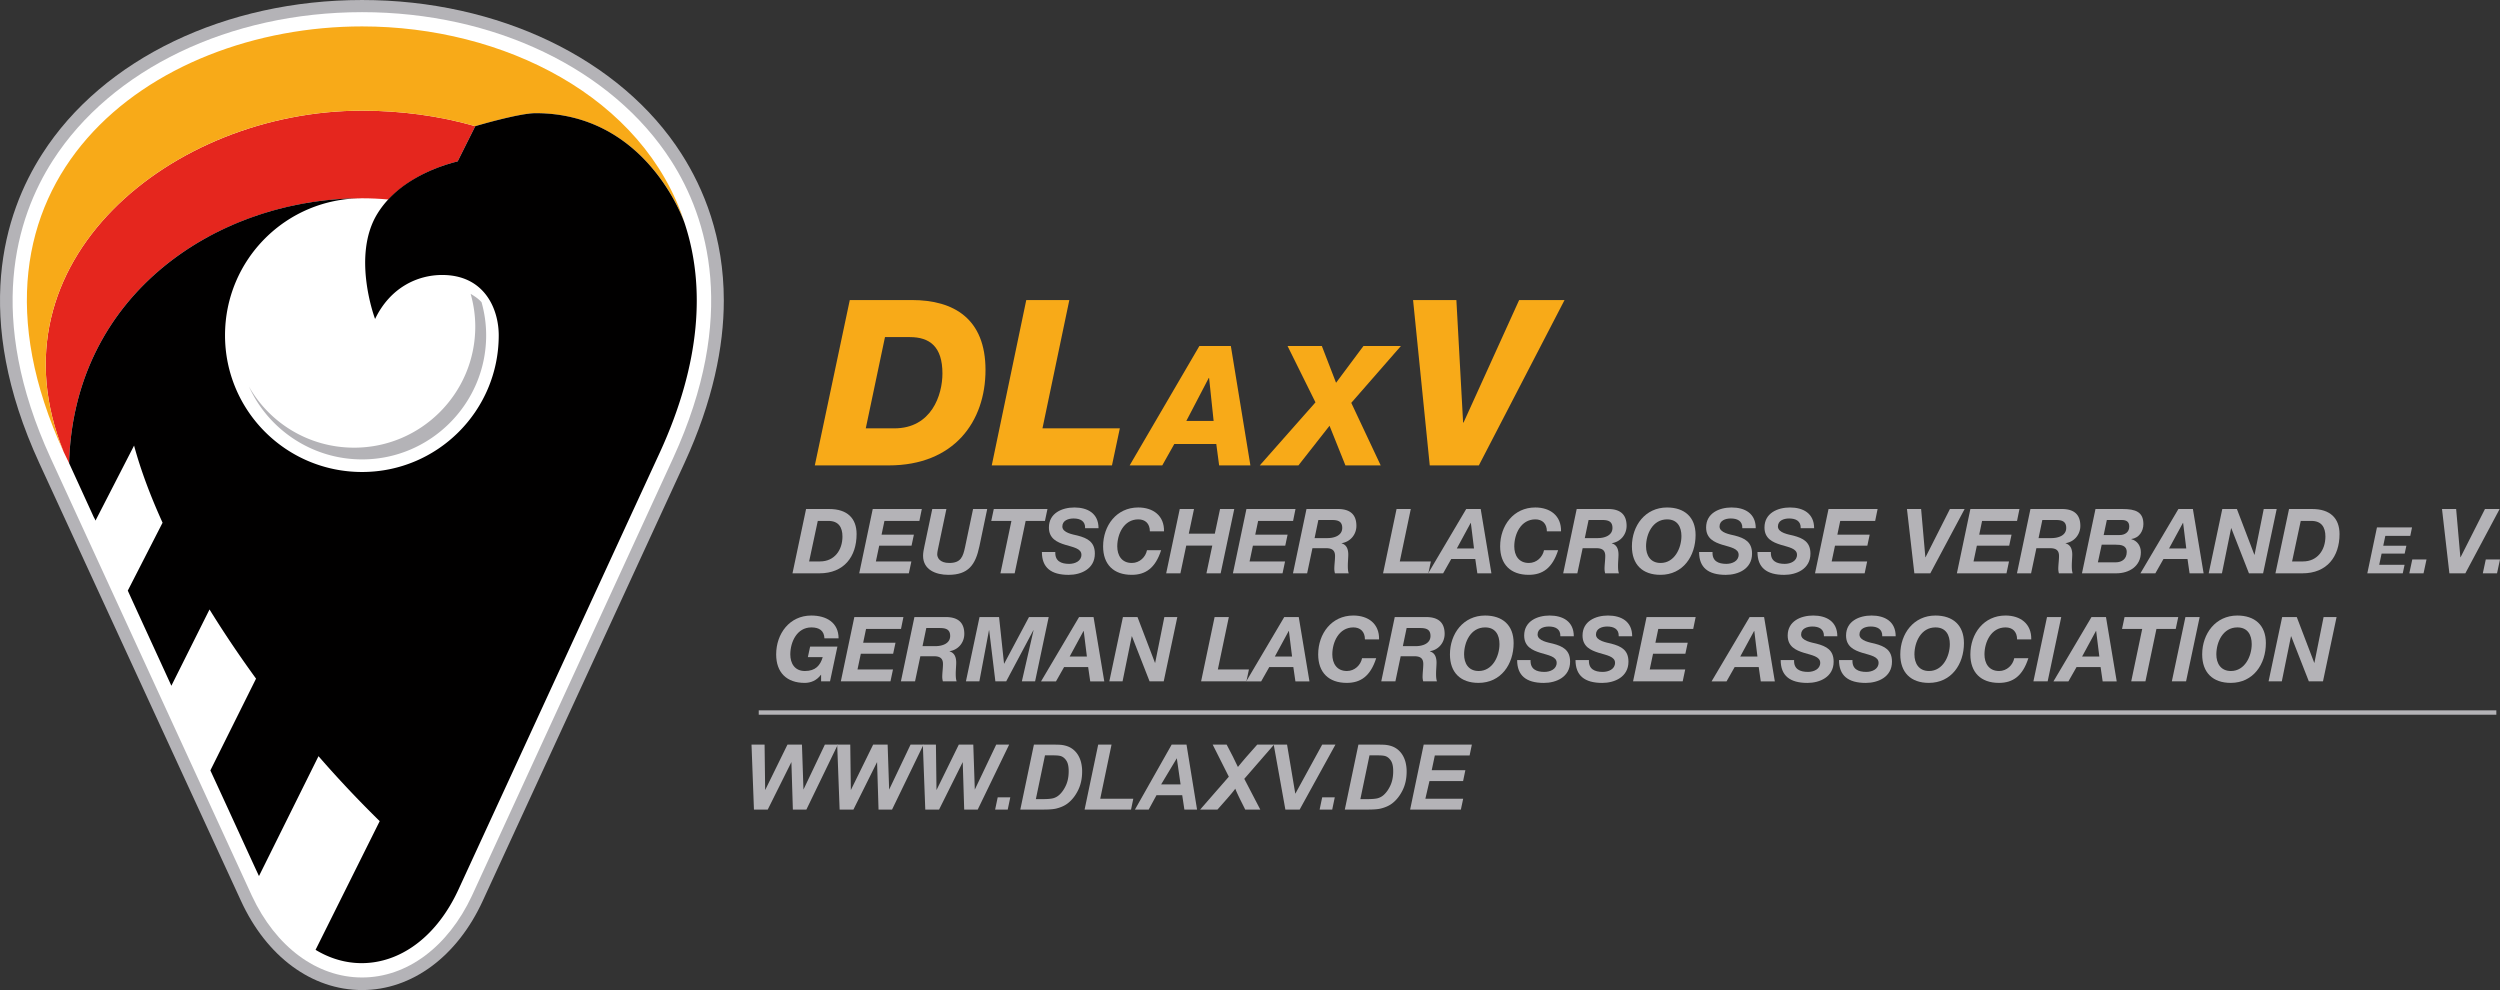 <svg xmlns="http://www.w3.org/2000/svg" viewBox="1342.37 1413.15 9528.93 3773.67"><rect x="1342.37" y="1413.15" width="9528.93" height="3773.67" fill="#333333" stroke="none"/><defs><style>.cls-1,.cls-7{fill:#b4b3b7;}.cls-1,.cls-2,.cls-3,.cls-4,.cls-5{fill-rule:evenodd;}.cls-2{fill:#fff;}.cls-3{fill:#e5261e;}.cls-4,.cls-6{fill:#f8aa18;}.cls-5{fill:#010000;}</style></defs><g id="Sign_Banner" data-name="Sign&amp;Banner"><path class="cls-1" d="M3939.9,1999.52c-231.67-362.67-699.81-586.34-1217.44-586.34-519.21,0-987.31,223.67-1219,586.34-147,228.47-268.39,619.9-11.19,1179.07l768.47,1667.93c97.45,212.5,270,340.29,461.7,340.29,190.14,0,362.66-127.79,460.12-340.29l768.51-1667.93c108.64-236.44,150.17-444.16,150.17-619.89,0-241.26-76.65-426.61-161.36-559.18"/><path class="cls-2" d="M3900,2025.08c-223.67-348.29-674.18-565.59-1177.49-565.59-504.84,0-955.38,217.3-1179,565.59-140.57,218.91-255.64,594.34-8,1134.3l766.88,1668c91.06,194.85,247.6,311.51,420.15,311.51,171,0,327.53-116.66,418.63-311.51l766.84-1668c247.62-540,132.61-915.39-8-1134.3"/><path class="cls-3" d="M3086.76,2028.25l67.11-134.18c-139-40-286-59.13-431.41-59.13-723.71,0-1431.48,575.15-1137.52,1300.5l20.8,43.15c17.56-647.06,567.17-1009.69,1116.72-1009.69q50.37,0,100.69,4.74c81.45-87.86,198.11-129.42,263.61-145.39"/><path class="cls-4" d="M3153.87,1894.07s166.13-49.53,230-49.53c410.6,0,557.59,386.67,568.79,420.18-156.59-484.09-693.38-750.88-1230.24-750.88-805.19,0-1608.83,595.93-1137.52,1621.6-294-725.35,413.81-1300.5,1137.52-1300.5,145.37,0,292.39,19.17,431.41,59.13"/><path class="cls-1" d="M2291.09,2886.21c73.52,162.95,239.67,278,431.37,278,260.45,0,472.93-212.48,472.93-472.92a462.38,462.38,0,0,0-17.57-126.21c-11.19-12.77-25.55-22.38-41.53-31.94,11.15,39.94,17.58,81.47,17.58,124.59,0,255.64-207.71,461.73-461.72,461.73-172.56,0-322.75-94.26-401.06-233.25"/><path class="cls-5" d="M3952.7,2266.35c-6.42-20.78-150.24-421.81-568.79-421.81-63.91,0-230,49.53-230,49.53l-67.11,134.18c-76.69,19.21-226.86,71.91-305.19,198.13C2681,2387.75,2772,2629,2772,2629c57.51-119.83,161.39-167.75,255.64-167.75,161.39,0,215.67,129.39,215.67,230.06,0,287.6-233.23,520.86-520.84,520.86-289.15,0-522.4-233.26-522.4-520.86,0-289.16,233.25-522.39,522.4-522.39-549.55,0-1099.16,362.63-1116.72,1009.69L1700,3384.66a78.59,78.59,0,0,1,6.39,12.82l147-286c25.58,94.3,62.31,191.79,108.62,294l-132.59,258.88c47.92,105.4,107,233.19,166.14,362.63l145.39-290.83q81.47,131.77,177.34,263.7l-174.12,349.81c81.47,175.82,150.17,327.59,185.31,402.7l226.87-457c73.5,84.71,151.76,167.78,233.3,247.67l-244.47,490.45c186.92,113.45,421.8,36.73,544.79-230.1l645.43-1401.09,123.05-266.83c155-338.71,172.54-631.05,94.28-869.09"/><path class="cls-6" d="M4642.31,3045.87h108.58c142.12,0,183.63-127.18,183.63-209.23,0-102.42-48.57-138.62-124.46-138.62h-94.53l-73.22,347.85m-60.92-489.07H4818c161.57,0,280.69,72.41,280.69,266.59,0,196-119.12,363.68-369,363.68H4448.09Z"/><polyline class="cls-6" points="5254.06 2556.8 5418.22 2556.8 5315.81 3045.87 5610.69 3045.87 5580.72 3187.07 5122.51 3187.07 5254.06 2556.8"/><path class="cls-6" d="M5864.22,3017.45h103.94l-17.25-163.8h-1.22l-85.47,163.8m49.71-285.56h119.9l74.52,455.18H5989.18l-10.85-81.64h-160l-45.93,81.64h-124.3Z"/><polyline class="cls-6" points="6356.37 2946.72 6249.93 2731.89 6380.68 2731.89 6434.84 2872.11 6539.33 2731.89 6682.14 2731.89 6492.84 2948.66 6605.01 3187.07 6470.54 3187.07 6409.98 3035.97 6291.42 3187.07 6144.05 3187.07 6356.37 2946.72"/><polyline class="cls-6" points="6728.4 2556.8 6893.46 2556.8 6919.1 3023.74 6920.82 3023.74 7132.7 2556.8 7305.76 2556.8 6979.1 3187.07 6791.97 3187.07 6728.4 2556.8"/><path class="cls-7" d="M4426.49,3553.09H4468c54.94,0,85.47-43.26,85.47-95,0-35.43-15.1-59.45-53.58-59.45h-40.45l-33,154.48m-11.65-199.81h88.56c68.29,0,104,35.37,104,95.49,0,85.42-47.35,149.65-141.72,149.65H4363Z"/><polyline class="cls-7" points="4668.87 3353.28 4855.94 3353.28 4846.68 3398.61 4713.49 3398.61 4702.48 3451.16 4825.72 3451.16 4816.79 3493.03 4693.56 3493.03 4680.88 3553.09 4816.15 3553.09 4806.5 3598.41 4617.35 3598.41 4668.87 3353.28"/><path class="cls-7" d="M5075.35,3495.76c-14.84,70.4-41.93,108.44-118.14,108.44-47.74,0-96.49-19.18-96.49-72.74,0-12.35,2.76-24.36,5.18-36.42l29.91-141.76h53.86L4919.81,3495c-1.72,7.95-5.14,23.07-5.14,30.91,0,12.35,8.89,33,46,33,44,0,52.19-23.35,60.06-60.39l30.56-145.26h53.88l-29.81,142.48"/><polyline class="cls-7" points="5197.51 3398.61 5120.62 3398.61 5130.27 3353.28 5334.86 3353.28 5325.27 3398.61 5251.78 3398.61 5209.87 3598.41 5155.63 3598.41 5197.51 3398.61"/><path class="cls-7" d="M5364.75,3517.11c-1.69,34.65,21.94,45.27,52.8,45.27,21.67,0,46.72-10.29,46.72-34.7,0-24-31.54-28.81-62.09-38.09-31-9.63-61.82-23.69-61.82-65.91,0-54.55,49.78-76.23,97.13-76.23,50.16,0,92,22.35,92,79h-51.13c1.08-27.47-18.88-37.09-43.88-37.09-20.63,0-42.93,7.84-42.93,30.58,0,24.31,41.51,30.54,58.31,34.6,38.45,10,65.59,24.8,65.59,68.73,0,58.67-53.22,81-99.9,81-67.63,0-101.91-28.08-101.91-87.09h51.13"/><path class="cls-7" d="M5725.19,3438.48c0-30.25-18.18-45.71-43.93-45.71-55.33,0-80.36,56-80.36,103,0,33.7,16.46,63.17,55.61,63.17,29.92,0,52.89-23,57.67-48.77h53.95c-22,68.35-59.18,94-112.28,94-68.69,0-108.89-39.43-108.89-108.44,0-79.3,51.16-148.31,133.91-148.31,56.67,0,99.6,31.25,98.21,91h-53.89"/><polyline class="cls-7" points="5839.09 3353.28 5893.42 3353.28 5873.51 3447.38 5972.71 3447.38 5992.68 3353.28 6046.84 3353.28 5994.96 3598.41 5940.8 3598.41 5963.1 3492.64 5863.83 3492.64 5841.59 3598.41 5787.37 3598.41 5839.09 3353.28"/><polyline class="cls-7" points="6093.23 3353.28 6280.24 3353.28 6271.07 3398.61 6137.88 3398.61 6126.81 3451.16 6250.1 3451.16 6241.2 3493.03 6117.91 3493.03 6105.24 3553.09 6240.48 3553.09 6230.86 3598.41 6041.73 3598.41 6093.23 3353.28"/><path class="cls-7" d="M6353,3464.17h49.83c28.41-.33,55.55-11.29,55.55-38.82,0-26.41-18.52-30.19-39.76-30.19h-51.22l-14.4,69m-30.87-110.89h117.06c44.32-.72,73.19,16.85,73.19,64.23,0,33.26-23.47,61.12-56.34,65.9v.73c20.25,6.11,25.36,24,25.36,43.21,0,11-1.67,27.47-1.67,42.59,0,11,.62,21.24,3.39,28.48h-52.54a71.9,71.9,0,0,1-2.34-16.52c0-16.46,2.72-33.25,2.72-49.77,0-23.64-14.07-29.53-35.37-29.53h-50.77l-20.24,95.82h-53.94Z"/><polyline class="cls-7" points="6665.46 3353.28 6719.73 3353.28 6677.8 3553.09 6796.31 3553.09 6786.63 3598.41 6614.02 3598.41 6665.46 3353.28"/><path class="cls-7" d="M6895.13,3503.65h65.51l-12-97.43H6948l-52.83,97.43m35.76-150.37h55.22L7027,3598.42h-53.61l-7.84-54.56h-91.7L6843,3598.42h-57.06Z"/><path class="cls-7" d="M7238.41,3438.48c0-30.25-18.18-45.71-43.87-45.71-55.34,0-80.42,56-80.42,103,0,33.7,16.52,63.17,55.67,63.17,29.86,0,52.83-23,57.67-48.77h53.88c-22,68.35-59.05,94-112.27,94-68.57,0-108.83-39.43-108.83-108.44,0-79.3,51.16-148.31,133.91-148.31,56.61,0,99.54,31.25,98.21,91h-53.95"/><path class="cls-7" d="M7383,3464.17h49.82c28.42-.33,55.56-11.29,55.56-38.82,0-26.41-18.52-30.19-39.82-30.19H7397.4l-14.45,69m-30.87-110.89h117c44.37-.72,73.18,16.85,73.18,64.23,0,33.26-23.36,61.12-56.33,65.9v.73c20.24,6.11,25.46,24,25.46,43.21,0,11-1.72,27.47-1.72,42.59,0,11,.61,21.24,3.45,28.48h-52.61a72.43,72.43,0,0,1-2.33-16.52c0-16.46,2.72-33.25,2.72-49.77,0-23.64-14.07-29.53-35.37-29.53h-50.77l-20.3,95.82h-53.88Z"/><path class="cls-7" d="M7672,3558.93c52.83,0,79.25-56.33,79.25-102.66,0-34.31-15.08-63.5-54.56-63.5-55.22,0-80.3,56-80.3,103,0,33.7,16.46,63.17,55.61,63.17m24.36-211.48c66.23,0,108.83,36.42,108.83,105,0,80.69-48.05,151.71-133.86,151.71-68.68,0-108.83-39.43-108.83-108.44C7562.51,3416.46,7613.62,3347.45,7696.37,3347.45Z"/><path class="cls-7" d="M7869.76,3517.11c-1.73,34.65,21.91,45.27,52.89,45.27,21.57,0,46.66-10.29,46.66-34.7,0-24-31.59-28.81-62.18-38.09-30.86-9.63-61.78-23.69-61.78-65.91,0-54.55,49.82-76.23,97.15-76.23,50.16,0,92,22.35,92,79h-51.11c1-27.47-18.9-37.09-43.93-37.09-20.63,0-42.93,7.84-42.93,30.58,0,24.31,41.49,30.54,58.34,34.6,38.48,10,65.56,24.8,65.56,68.73,0,58.67-53.16,81-99.93,81-67.63,0-101.88-28.08-101.88-87.09h51.16"/><path class="cls-7" d="M8092.21,3517.11c-1.67,34.65,21.9,45.27,52.82,45.27,21.69,0,46.72-10.29,46.72-34.7,0-24-31.53-28.81-62.12-38.09-30.92-9.63-61.84-23.69-61.84-65.91,0-54.55,49.77-76.23,97.21-76.23,50.16,0,92,22.35,92,79h-51.16c1.05-27.47-18.91-37.09-43.94-37.09-20.57,0-42.87,7.84-42.87,30.58,0,24.31,41.48,30.54,58.33,34.6,38.43,10,65.57,24.8,65.57,68.73,0,58.67-53.16,81-99.93,81-67.62,0-101.88-28.08-101.88-87.09h51.11"/><polyline class="cls-7" points="8311.92 3353.28 8498.99 3353.28 8489.71 3398.61 8356.52 3398.61 8345.57 3451.16 8468.8 3451.16 8459.9 3493.03 8336.61 3493.03 8323.93 3553.09 8459.18 3553.09 8449.61 3598.41 8260.43 3598.41 8311.92 3353.28"/><polyline class="cls-7" points="8699.86 3598.41 8639.08 3598.41 8610.89 3353.28 8664.83 3353.28 8681.01 3537.3 8681.62 3537.3 8774.66 3353.28 8830.66 3353.28 8699.86 3598.41"/><polyline class="cls-7" points="8852.63 3353.28 9039.7 3353.28 9030.47 3398.61 8897.22 3398.61 8886.27 3451.16 9009.5 3451.16 9000.55 3493.03 8877.32 3493.03 8864.64 3553.09 8999.88 3553.09 8990.26 3598.41 8801.19 3598.41 8852.63 3353.28"/><path class="cls-7" d="M9112.49,3464.17h49.77c28.53-.33,55.67-11.29,55.67-38.82,0-26.41-18.63-30.19-39.87-30.19H9126.9l-14.41,69m-30.92-110.89h117.07c44.26-.72,73.12,16.85,73.12,64.23,0,33.26-23.3,61.12-56.27,65.9v.73c20.23,6.11,25.4,24,25.4,43.21,0,11-1.71,27.47-1.71,42.59,0,11,.66,21.24,3.44,28.48h-52.55a69.39,69.39,0,0,1-2.39-16.52c0-16.46,2.78-33.25,2.78-49.77,0-23.64-14.12-29.53-35.43-29.53h-50.82L9084,3598.42h-53.84Z"/><path class="cls-7" d="M9360.69,3452.49h61.11c19.58,0,36.37-10.95,36.37-32.25,0-18.58-11-25.08-28.47-25.08h-57l-12.06,57.33m-22,104.05h67.68c24.3,0,42.21-13.4,42.21-39.43,0-25.8-23-27.86-42.54-27.86h-52.89Zm-9.18-203.26h102.88c49.16,0,79.75,10.68,79.75,57.34,0,27.86-17.18,53.55-46.05,57v.72c23.36,6.12,36.37,26.08,36.37,49.77,0,53.22-44.6,80.31-93.64,80.31H9277.93Z"/><path class="cls-7" d="M9609.93,3503.65h65.57l-12-97.43h-.73l-52.88,97.43m35.65-150.37h55.22l40.87,245.14h-53.5l-7.89-54.56h-91.65l-30.92,54.56h-57Z"/><polyline class="cls-7" points="9812.8 3353.28 9868.47 3353.28 9935.03 3527.68 9935.75 3527.68 9970.79 3353.28 10020.17 3353.28 9968.34 3598.41 9914.4 3598.41 9847.11 3426.41 9846.44 3426.41 9811.46 3598.41 9760.97 3598.41 9812.8 3353.28"/><path class="cls-7" d="M10078.84,3553.09h41.54c54.94,0,85.48-43.26,85.48-95,0-35.43-15.08-59.45-53.5-59.45h-40.54l-33,154.48m-11.62-199.81h88.47c68.41,0,104,35.37,104,95.49,0,85.42-47.32,149.65-141.69,149.65h-102.66Z"/><polyline class="cls-7" points="10402.33 3423.35 10535.96 3423.35 10529.34 3455.66 10434.19 3455.66 10426.35 3493.15 10514.44 3493.15 10507.99 3523.12 10420.01 3523.12 10410.89 3566.05 10507.54 3566.05 10500.7 3598.41 10365.57 3598.41 10402.33 3423.35"/><polyline class="cls-7" points="10536.96 3545.59 10591.18 3545.59 10579.89 3598.41 10525.61 3598.41 10536.96 3545.59"/><polyline class="cls-7" points="10739.16 3598.41 10678.38 3598.41 10650.24 3353.28 10704.13 3353.28 10720.25 3537.3 10720.92 3537.3 10814.01 3353.28 10869.9 3353.28 10739.16 3598.41"/><polyline class="cls-7" points="10817.12 3545.59 10871.29 3545.59 10860 3598.41 10805.78 3598.41 10817.12 3545.59"/><path class="cls-7" d="M4472.09,3985.13h-.67c-16.18,22-39.17,30.92-61.84,30.92-68.65,0-108.8-39.48-108.8-108.5,0-79.24,51.13-148.25,133.89-148.25,57.33,0,104,26.74,104,86.86h-53.92c-1.36-29.53-20-41.6-49.79-41.6-55.28,0-80.33,56-80.33,103,0,33.65,16.46,63.18,55.61,63.18,40.84,0,58.72-21.63,67.95-52.89H4421.6l8.59-40.09h104l-28.14,132.46h-34v-25.08"/><polyline class="cls-7" points="4598.74 3765.13 4785.82 3765.13 4776.59 3810.46 4643.37 3810.46 4632.39 3862.95 4755.65 3862.95 4746.7 3904.83 4623.49 3904.83 4610.78 3964.89 4746.03 3964.89 4736.41 4010.21 4547.27 4010.21 4598.74 3765.13"/><path class="cls-7" d="M4858.61,3876h49.74c28.53-.33,55.65-11.34,55.65-38.87,0-26.36-18.55-30.2-39.82-30.2H4873L4858.61,3876m-30.86-110.89h117.06c44.24-.66,73.1,16.8,73.1,64.18,0,33.31-23.36,61.12-56.31,65.9v.66c20.25,6.23,25.45,24.09,25.45,43.27,0,11-1.79,27.47-1.79,42.6,0,11,.73,21.3,3.48,28.47h-52.52a71.22,71.22,0,0,1-2.39-16.46c0-16.52,2.75-33.31,2.75-49.77,0-23.69-14.13-29.53-35.37-29.53h-50.83l-20.27,95.76h-53.89Z"/><polyline class="cls-7" points="5075.91 3765.13 5150.4 3765.13 5169.31 3942.59 5169.98 3942.59 5264.4 3765.13 5339.56 3765.13 5287.7 4010.21 5237.24 4010.21 5281.89 3815.24 5281.23 3815.24 5177.54 4010.21 5136.33 4010.21 5112.64 3815.24 5111.97 3815.24 5075.27 4010.21 5024.06 4010.21 5075.91 3765.13"/><path class="cls-7" d="M5419.53,3915.45h65.59L5473.05,3818h-.64l-52.88,97.48m35.73-150.32h55.27l40.85,245.08h-53.52l-7.93-54.55h-91.65l-30.91,54.55h-57Z"/><polyline class="cls-7" points="5622.48 3765.13 5678.03 3765.13 5744.66 3939.48 5745.38 3939.48 5780.36 3765.13 5829.8 3765.13 5777.97 4010.21 5724.08 4010.21 5656.79 3838.26 5656.13 3838.26 5621.09 4010.21 5570.65 4010.21 5622.48 3765.13"/><polyline class="cls-7" points="5971.94 3765.13 6026.16 3765.13 5984.28 3964.89 6102.79 3964.89 6093.11 4010.21 5920.44 4010.21 5971.94 3765.13"/><path class="cls-7" d="M6201.61,3915.45h65.56L6255.1,3818h-.66l-52.83,97.48m35.7-150.32h55.33l40.82,245.08h-53.55l-7.9-54.55h-91.7l-30.86,54.55h-57Z"/><path class="cls-7" d="M6544.89,3850.22c0-30.2-18.24-45.66-43.93-45.66-55.28,0-80.36,56-80.36,103,0,33.65,16.52,63.18,55.67,63.18,29.81,0,52.78-23,57.67-48.72h53.88c-22,68.29-59,94-112.27,94-68.63,0-108.83-39.48-108.83-108.5,0-79.24,51.16-148.25,133.85-148.25,56.73,0,99.6,31.19,98.21,90.92h-53.89"/><path class="cls-7" d="M6689.43,3876h49.77c28.53-.33,55.61-11.34,55.61-38.87,0-26.36-18.52-30.2-39.82-30.2h-51.16l-14.4,69.07m-30.87-110.89h117c44.32-.66,73.13,16.8,73.13,64.18,0,33.31-23.36,61.12-56.28,65.9v.66c20.24,6.23,25.36,24.09,25.36,43.27,0,11-1.73,27.47-1.73,42.6,0,11,.78,21.3,3.5,28.47h-52.49a64.4,64.4,0,0,1-2.39-16.46c0-16.52,2.66-33.31,2.66-49.77,0-23.69-14-29.53-35.31-29.53h-50.83L6661,4010.21h-53.88Z"/><path class="cls-7" d="M6978.44,3970.73c52.88,0,79.3-56.28,79.3-102.55,0-34.42-15.08-63.62-54.61-63.62-55.23,0-80.25,56-80.25,103,0,33.65,16.46,63.18,55.56,63.18m24.41-211.43c66.23,0,108.83,36.37,108.83,105,0,80.64-48.05,151.71-133.91,151.71-68.63,0-108.83-39.48-108.83-108.5C6868.94,3828.31,6920.1,3759.3,7002.85,3759.3Z"/><path class="cls-7" d="M7176.24,3928.85c-1.73,34.7,21.86,45.32,52.83,45.32,21.63,0,46.66-10.28,46.66-34.69,0-24-31.53-28.81-62.12-38.1-30.86-9.62-61.73-23.63-61.73-65.9,0-54.61,49.78-76.18,97.05-76.18,50.15,0,92.09,22.3,92.09,79H7289.8c1.05-27.47-18.85-37.14-43.88-37.14-20.58,0-42.93,8-42.93,30.58,0,24.36,41.54,30.53,58.33,34.7,38.43,10,65.57,24.7,65.57,68.68,0,58.67-53.27,81-99.93,81-67.63,0-101.88-28.19-101.88-87.2h51.16"/><path class="cls-7" d="M7398.69,3928.85c-1.79,34.7,21.9,45.32,52.77,45.32,21.69,0,46.77-10.28,46.77-34.69,0-24-31.59-28.81-62.18-38.1-30.8-9.62-61.73-23.63-61.73-65.9,0-54.61,49.72-76.18,97.1-76.18,50.17,0,92.09,22.3,92.09,79h-51.27c1.11-27.47-18.85-37.14-43.88-37.14-20.52,0-42.87,8-42.87,30.58,0,24.36,41.48,30.53,58.28,34.7,38.48,10,65.56,24.7,65.56,68.68,0,58.67-53.22,81-99.87,81-67.62,0-101.94-28.19-101.94-87.2h51.17"/><polyline class="cls-7" points="7618.35 3765.13 7805.53 3765.13 7796.13 3810.46 7663 3810.46 7652.05 3862.95 7775.28 3862.95 7766.32 3904.83 7643.09 3904.83 7630.41 3964.89 7765.66 3964.89 7756.09 4010.21 7566.91 4010.21 7618.35 3765.13"/><path class="cls-7" d="M7975.42,3915.45h65.51L8029,3818h-.66l-52.89,97.48m35.7-150.32h55.23l40.87,245.08h-53.55l-7.85-54.55h-91.7l-30.92,54.55h-57.06Z"/><path class="cls-7" d="M8180.68,3928.85c-1.72,34.7,22,45.32,52.94,45.32,21.58,0,46.66-10.28,46.66-34.69,0-24-31.59-28.81-62.17-38.1-30.87-9.62-61.84-23.63-61.84-65.9,0-54.61,49.83-76.18,97.2-76.18,50.11,0,92,22.3,92,79h-51.1c1-27.47-19-37.14-44-37.14-20.57,0-42.93,8-42.93,30.58,0,24.36,41.6,30.53,58.39,34.7,38.54,10,65.57,24.7,65.57,68.68,0,58.67-53.22,81-99.88,81-67.68,0-101.94-28.19-101.94-87.2h51.11"/><path class="cls-7" d="M8403.18,3928.85c-1.78,34.7,21.91,45.32,52.83,45.32,21.69,0,46.71-10.28,46.71-34.69,0-24-31.58-28.81-62.17-38.1-30.92-9.62-61.78-23.63-61.78-65.9,0-54.61,49.77-76.18,97.14-76.18,50.17,0,92,22.3,92,79h-51.17c1-27.47-19-37.14-44-37.14-20.58,0-42.88,8-42.88,30.58,0,24.36,41.54,30.53,58.39,34.7,38.42,10,65.56,24.7,65.56,68.68,0,58.67-53.27,81-99.93,81-67.62,0-102-28.19-102-87.2h51.22"/><path class="cls-7" d="M8694.91,3970.73c53,0,79.36-56.28,79.36-102.55,0-34.42-15.13-63.62-54.61-63.62-55.22,0-80.3,56-80.3,103,0,33.65,16.46,63.18,55.55,63.18m24.42-211.43c66.28,0,108.77,36.37,108.77,105,0,80.64-48,151.71-133.8,151.71-68.73,0-108.83-39.48-108.83-108.5C8585.47,3828.31,8636.57,3759.3,8719.33,3759.3Z"/><path class="cls-7" d="M9030.64,3850.22c0-30.2-18.14-45.66-43.88-45.66-55.23,0-80.42,56-80.42,103,0,33.65,16.58,63.18,55.73,63.18,29.8,0,52.83-23,57.67-48.72h53.88c-22,68.29-59.06,94-112.28,94-68.62,0-108.77-39.48-108.77-108.5,0-79.24,51.11-148.25,133.8-148.25,56.72,0,99.59,31.19,98.26,90.92h-54"/><polyline class="cls-7" points="9144.69 3765.13 9198.91 3765.13 9147.14 4010.21 9092.86 4010.21 9144.69 3765.13"/><path class="cls-7" d="M9278.55,3915.45h65.56L9332,3818h-.66l-52.83,97.48m35.7-150.32h55.27l40.88,245.08h-53.55l-7.9-54.55H9257.3l-31,54.55h-57Z"/><polyline class="cls-7" points="9507.55 3810.46 9430.64 3810.46 9440.26 3765.13 9644.91 3765.13 9635.29 3810.46 9561.77 3810.46 9519.84 4010.21 9465.67 4010.21 9507.55 3810.46"/><polyline class="cls-7" points="9672.27 3765.13 9726.55 3765.13 9674.72 4010.21 9620.5 4010.21 9672.27 3765.13"/><path class="cls-7" d="M9845.72,3970.73c52.88,0,79.24-56.28,79.24-102.55,0-34.42-15.07-63.62-54.55-63.62-55.28,0-80.3,56-80.3,103,0,33.65,16.41,63.18,55.61,63.18m24.36-211.43c66.23,0,108.83,36.37,108.83,105,0,80.64-48.11,151.71-133.86,151.71-68.73,0-108.88-39.48-108.88-108.5C9736.17,3828.31,9787.33,3759.3,9870.08,3759.3Z"/><polyline class="cls-7" points="10040.97 3765.13 10096.69 3765.13 10163.25 3939.48 10163.92 3939.48 10198.9 3765.13 10248.39 3765.13 10196.57 4010.21 10142.68 4010.21 10075.34 3838.26 10074.67 3838.26 10039.63 4010.21 9989.2 4010.21 10040.97 3765.13"/><rect class="cls-7" x="4234.34" y="4120.67" width="6622.99" height="16.67"/><path class="cls-7" d="M4415.94,4498.93h-51.52l-5.58-181.08-90.2,181.08H4216.1l-9.29-247.64h49.84l2.19,173.32,85-173.32h55.24l5.74,171.46,81.59-171.46h49.33Z"/><path class="cls-7" d="M4742.47,4498.93H4691l-5.58-181.08-90.2,181.08h-52.54l-9.29-247.64h49.83l2.2,173.32,85-173.32h55.24l5.74,171.46,81.59-171.46h49.33Z"/><path class="cls-7" d="M5069,4498.93h-51.52l-5.58-181.08-90.2,181.08h-52.54l-9.29-247.64h49.83l2.2,173.32,85-173.32h55.24l5.74,171.46,81.59-171.46h49.32Z"/><path class="cls-7" d="M5145.18,4452.14h48l-9.8,46.79h-48Z"/><path class="cls-7" d="M5231.33,4498.93l51.86-247.64h66.73q27.87,0,35.64.85a102.88,102.88,0,0,1,27.45,6.25,75.44,75.44,0,0,1,22,13.26,83.48,83.48,0,0,1,17.06,20.52,101.17,101.17,0,0,1,11.07,27.62A141.68,141.68,0,0,1,5467,4354q0,40-15.29,71t-38.43,49.24q-17.73,14.19-45.77,20.95-15.89,3.72-48.82,3.71Zm59.29-39.86h25.85q28,0,40.63-3.47a56.41,56.41,0,0,0,23-12.92q15-13.68,25.34-36.49t10.31-53.71q0-26.35-8.53-39.62t-21-17.65q-8.79-3-31.25-3h-29.57Z"/><path class="cls-7" d="M5848.49,4444.2h-98.14l-29.73,54.73h-52.37l140-247.64h56.59l40.2,247.64h-48.31Zm-6.25-41.21-14.36-99.67-59.8,99.67Z"/><path class="cls-7" d="M5476.37,4498.93l51.86-247.64h50.85L5536,4457.55h126l-8.62,41.38Z"/><path class="cls-7" d="M5982.71,4498.93h-65.89l109.3-125.34-61.49-122.3h53.21l24.16,46.46q1.17,2.53,16.55,34.29a34,34,0,0,1,2.2,4.56q20.61-25.17,34.63-41.22l39-44.09h64L6085.07,4381.7l61,117.23h-57.43L6070,4461.6q-14.53-29.55-19.26-42.4-6.58,10-33.95,41.22Z"/><path class="cls-7" d="M6296.06,4498.93h-54.4l-44.42-247.64h50.84l31.42,187.34L6382,4251.29h50.51Z"/><path class="cls-7" d="M6382,4452.14h48l-9.79,46.79h-48Z"/><path class="cls-7" d="M6468.19,4498.93l51.86-247.64h66.72q27.88,0,35.65.85a103.06,103.06,0,0,1,27.45,6.25,75.44,75.44,0,0,1,22,13.26,83.48,83.48,0,0,1,17.06,20.52,101.16,101.16,0,0,1,11.06,27.62,141.67,141.67,0,0,1,3.89,34.21q0,40-15.29,71t-38.43,49.24q-17.73,14.19-45.78,20.95-15.87,3.72-48.82,3.71Zm59.29-39.86h25.85q28,0,40.62-3.47a56.38,56.38,0,0,0,23.06-12.92q15-13.68,25.34-36.49t10.3-53.71q0-26.35-8.53-39.62t-21-17.65q-8.78-3-31.25-3h-29.56Z"/><path class="cls-7" d="M6717.18,4498.93l51.69-247.64h183.62l-8.61,41.39H6811.27l-11.82,56.25h128.21l-8.61,41.39H6790.83l-15.54,67.23h144.09l-8.78,41.38Z"/></g></svg>